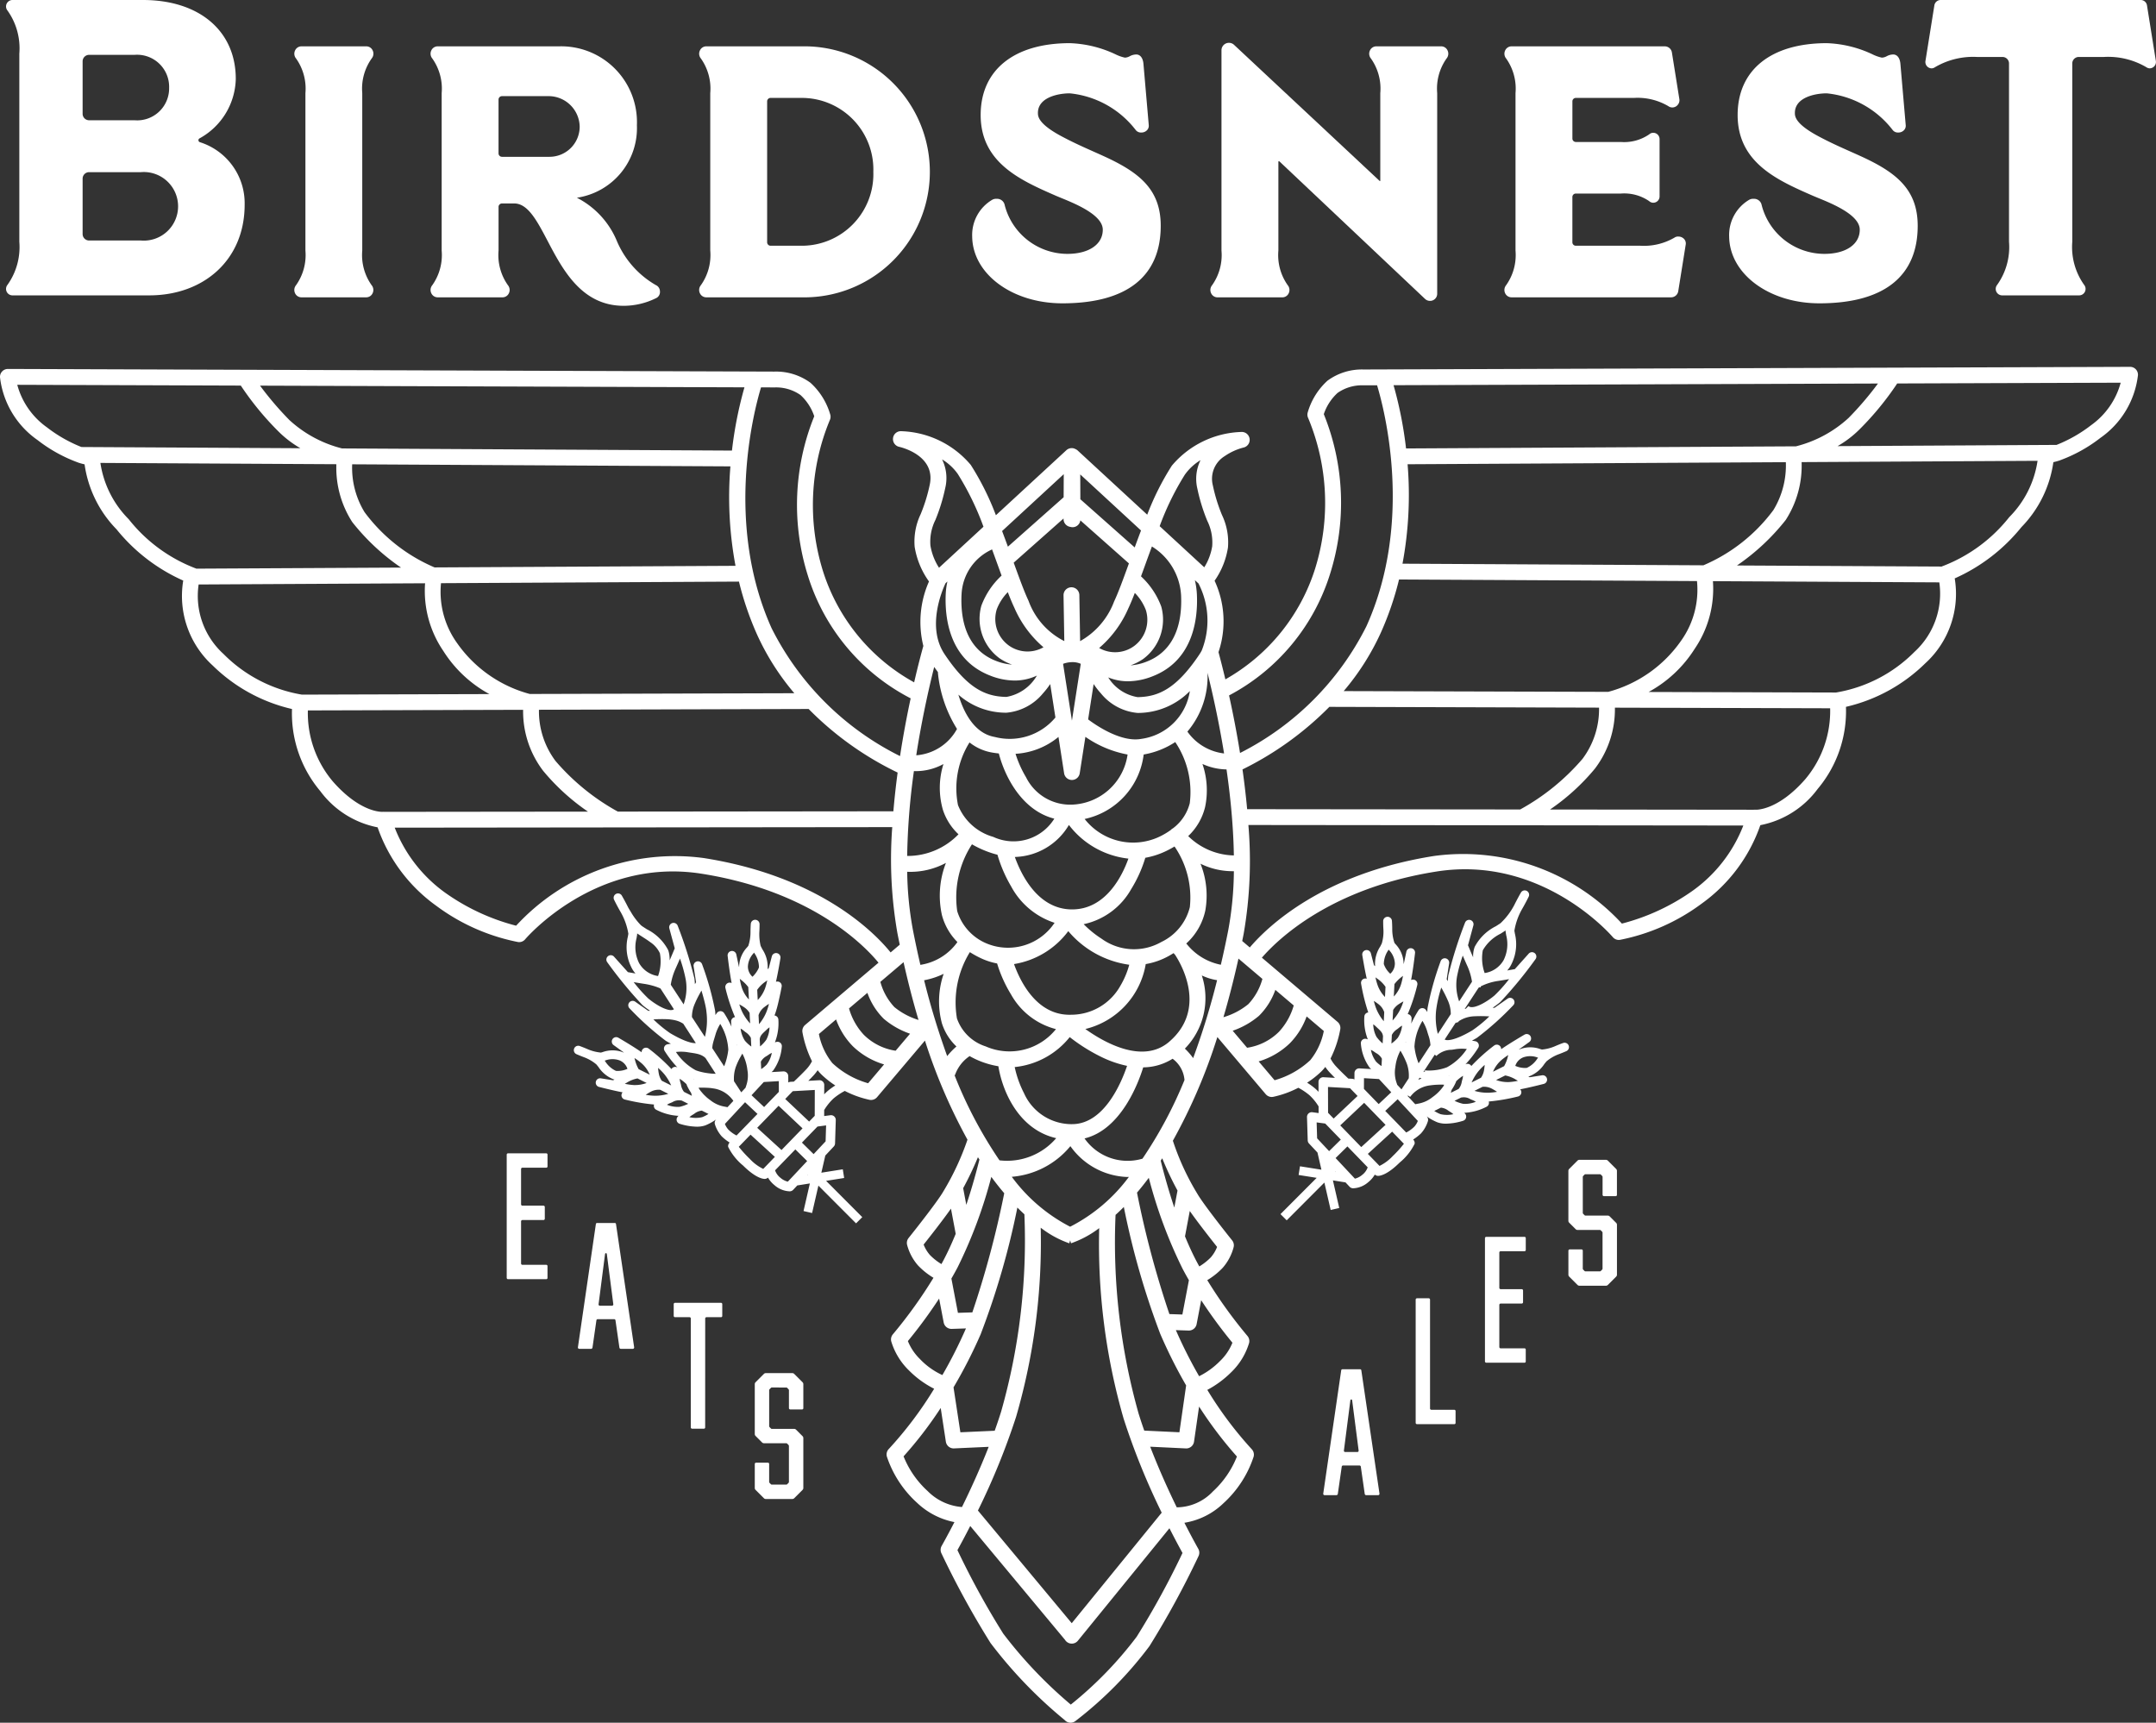 <svg xmlns="http://www.w3.org/2000/svg" viewBox="0 0 119.806 95.732">
  <rect x="0" y="0" width="119.806" height="95.732" fill="#333333" stroke="none"/>
  <title>birdsnest-logo-reverse-rgb</title>
  <g id="white-rgb">
    <g>
      <path id="logoMark" d="M118.684,20.522a.439.439,0,0,0-.318-.136h-.002l-42.589.147a3.228,3.228,0,0,0-2.008.622,3.808,3.808,0,0,0-1.102,1.776.438.438,0,0,0,.031.306,12.27,12.27,0,0,1,.384,8.363,10.789,10.789,0,0,1-4.988,6.153c-.16-.677-.297-1.199-.382-1.513a5.354,5.354,0,0,0-.217-3.968,4.403,4.403,0,0,0,.743-1.845,3.528,3.528,0,0,0-.333-1.811,9.207,9.207,0,0,1-.506-1.639,1.477,1.477,0,0,1,.657-1.629,3.268,3.268,0,0,1,1.042-.476.439.439,0,0,0-.107-.868,5.264,5.264,0,0,0-3.871,1.873,14.874,14.874,0,0,0-1.368,2.725l-3.868-3.57a.435.435,0,0,0-.135-.082l-.016-.01a.439.439,0,0,0-.475.079l-3.915,3.613a15.131,15.131,0,0,0-1.397-2.797,5.264,5.264,0,0,0-3.871-1.873.434.434,0,0,0-.448.386.439.439,0,0,0,.341.483c.084.018,2.045.471,1.699,2.105a9.225,9.225,0,0,1-.506,1.639,3.527,3.527,0,0,0-.333,1.811,4.539,4.539,0,0,0,.797,1.927,5.533,5.533,0,0,0-.314,3.583c-.082.293-.278,1.012-.511,2.023a10.755,10.755,0,0,1-5.073-6.202,12.327,12.327,0,0,1,.383-8.363.439.439,0,0,0,.031-.306,3.808,3.808,0,0,0-1.102-1.776,3.227,3.227,0,0,0-2.008-.622L.441,20.503H.439a.439.439,0,0,0-.439.461,4.947,4.947,0,0,0,2.087,3.491,8.296,8.296,0,0,0,2.277,1.257v.006h.018c.119.038.225.066.318.086a6.45,6.45,0,0,0,1.775,3.61,9.954,9.954,0,0,0,3.707,2.849,5.224,5.224,0,0,0,1.639,4.722,9.252,9.252,0,0,0,4.405,2.416,6.705,6.705,0,0,0,1.574,4.565,5.188,5.188,0,0,0,3.183,2.01A8.985,8.985,0,0,0,24.235,50.33a11.23,11.23,0,0,0,4.569,2.023.436.436,0,0,0,.379-.156c.038-.046,3.907-4.574,9.801-3.644,6.197.978,9.115,4.066,9.833,4.945l-4.077,3.46a.439.439,0,0,0-.149.409,6.076,6.076,0,0,0,.53,1.606,1.944,1.944,0,0,1-.296.428c-.234.252-.54.545-.711.706l-.194.011a.26.26,0,0,0-.116.038l-.002-.355a.264.264,0,0,0-.279-.262l-.649.038c.051-.046.082-.077.084-.078a2.642,2.642,0,0,0,.488-1.338.244.244,0,0,0-.305-.26c-.01.003-.04.011-.08.023a2.914,2.914,0,0,0,.192-1.267.244.244,0,0,0-.117-.193.242.242,0,0,0-.099-.034l.006-.016.015-.039.021-.056.015-.043.021-.064.014-.046.021-.071.014-.048.021-.075.013-.05.02-.078.013-.052.018-.076.013-.056.017-.072.013-.058.014-.065.014-.062.011-.052.015-.069.008-.039L43.37,55.17l.005-.024c.032-.16.054-.279.061-.316a.242.242,0,0,0-.001-.091.245.245,0,0,0-.174-.188.268.268,0,0,0-.028-.002.238.238,0,0,0-.114.009c.122-.537.232-1.206.248-1.311a.244.244,0,0,0-.477-.101l-.173.66-.068.052c.004-.017.008-.035.01-.052a1.771,1.771,0,0,0-.29-1.044c-.029-.055-.058-.111-.085-.165a.394.394,0,0,1-.022-.057,2.861,2.861,0,0,1-.068-.705c.011-.184.014-.352.014-.468h0v0a.244.244,0,0,0-.488-.018c-.005.069-.016.248-.016.464a2.401,2.401,0,0,1-.122.75c-.022.028-.045.054-.067.081a1.623,1.623,0,0,0-.44,1.005c-.003.027-.002.053-.003.079l-.012-.01-.142-.667a.244.244,0,0,0-.482.079c.013.117.109.939.22,1.5a.244.244,0,0,0-.344.28,10.124,10.124,0,0,0,.532,1.613.246.246,0,0,0-.116.045.244.244,0,0,0-.1.202c.001.03.004.137.02.282a5.801,5.801,0,0,0-.41-.752.244.244,0,0,0-.198-.109.249.249,0,0,0-.203.1c-.004.006-.035.048-.081.116-.004-.07-.008-.142-.014-.217a16.322,16.322,0,0,0-.726-2.601.244.244,0,0,0-.472.119l.135.876-.043.074-.012.02-.008.013c-.008-.142-.02-.255-.028-.317a23.518,23.518,0,0,0-.929-2.929.244.244,0,0,0-.464.15L37.495,52.7c-.055.132-.173.414-.284.669v-.003c.001-.047,0-.093-.002-.14l-.003-.039c-.002-.034-.005-.067-.009-.099l-.006-.045c-.005-.031-.011-.062-.018-.092l-.009-.04a1.038,1.038,0,0,0-.039-.121h0a2.684,2.684,0,0,0-1.178-1.149c-.086-.055-.171-.11-.254-.165a.783.783,0,0,1-.091-.073,3.722,3.722,0,0,1-.549-.731c-.05-.081-.099-.162-.145-.242-.087-.174-.172-.334-.242-.461-.042-.076-.078-.141-.107-.191a.244.244,0,0,0-.432.228c.03.063.16.326.34.64a3.589,3.589,0,0,1,.45,1.243c-.009.057-.019.113-.029.169a2.471,2.471,0,0,0,.179,1.661,1.496,1.496,0,0,0,.246.379c-.173-.03-.33-.059-.421-.075l-.763-.851a.244.244,0,0,0-.379.308,23.523,23.523,0,0,0,1.951,2.374,4.829,4.829,0,0,0,.422.315l-.097.006-.726-.509a.244.244,0,0,0-.316.37A16.295,16.295,0,0,0,36.998,57.84q.145.086.282.161c-.108.015-.178.029-.187.03a.244.244,0,0,0-.163.366,5.736,5.736,0,0,0,.712.921L37.626,59.31a.243.243,0,0,0-.226.01.246.246,0,0,0-.088.088,10.109,10.109,0,0,0-1.264-1.135.244.244,0,0,0-.394.202c-.469-.327-1.183-.744-1.285-.803a.244.244,0,0,0-.266.409l.554.398.004.015c-.024-.01-.048-.021-.074-.029a1.62,1.62,0,0,0-1.097,0c-.034.01-.067.02-.099.028a2.438,2.438,0,0,1-.739-.19c-.197-.086-.365-.148-.43-.172a.244.244,0,0,0-.18.454c.106.046.26.111.433.175a2.301,2.301,0,0,1,.663.39c.04.047.079.096.118.145a1.772,1.772,0,0,0,.839.684h0c.017.005.035.007.053.011l-.076.042-.674-.106a.244.244,0,0,0-.099.478c.102.026.76.195,1.3.299a.238.238,0,0,0-.063.127.244.244,0,0,0,.185.272,10.858,10.858,0,0,0,1.625.278.241.241,0,0,0,.119.29,3.001,3.001,0,0,0,1.184.335c.018,0,.036-.001.054-.002-.027.032-.047.056-.053.064a.244.244,0,0,0,.116.383,3.382,3.382,0,0,0,.95.161,1.426,1.426,0,0,0,.472-.07,2.965,2.965,0,0,0,.61-.336l-.013.014a.264.264,0,0,0-.058.26,1.822,1.822,0,0,0,.385.677,2.839,2.839,0,0,0,.434.338l-.011.011a.264.264,0,0,0-.071.228,3.144,3.144,0,0,0,.828,1.038c.691.685,1.09.742,1.202.742h.004a.263.263,0,0,0,.177-.072,1.53,1.53,0,0,0,.362.42,1.35,1.35,0,0,0,.832.342l.034-.001a.265.265,0,0,0,.173-.083l.228-.243.699-.111-.352,1.534.476.11.35-1.523L47.57,67.983l.346-.345-2.011-2.017,1.004-.159-.076-.483-1.191.189.219-.953.471-.503a.264.264,0,0,0,.071-.172l.04-1.296a.264.264,0,0,0-.298-.27l-.347.046.001-.334a3.028,3.028,0,0,1,.517-.642,3.494,3.494,0,0,1,.628-.42,5.519,5.519,0,0,0,1.38.495.445.445,0,0,0,.078.007.439.439,0,0,0,.335-.155l2.661-3.144a30.822,30.822,0,0,0,2.363,5.506,14.788,14.788,0,0,1-1.34,2.875c-.295.519-1.494,2.044-1.931,2.588a.439.439,0,0,0-.086.372,2.824,2.824,0,0,0,.61,1.155,4.056,4.056,0,0,0,.858.685,25.846,25.846,0,0,1-2.253,3.137.439.439,0,0,0-.093.399,3.765,3.765,0,0,0,.995,1.623A5.368,5.368,0,0,0,51.91,77.175a21.115,21.115,0,0,1-2.517,3.342.439.439,0,0,0-.109.433,6.039,6.039,0,0,0,1.689,2.574,4.164,4.164,0,0,0,2.063,1.061c-.415.807-.702,1.309-.709,1.323a.44.44,0,0,0-.014.41,49.006,49.006,0,0,0,2.729,4.985,25.257,25.257,0,0,0,4.118,4.279.439.439,0,0,0,.59.066,21.43,21.43,0,0,0,4.123-4.17A49.128,49.128,0,0,0,66.6,86.476a.44.44,0,0,0-.014-.409c-.008-.014-.322-.566-.77-1.445a4.038,4.038,0,0,0,2.166-1.082A6.065,6.065,0,0,0,69.66,80.958a.439.439,0,0,0-.108-.43,20.924,20.924,0,0,1-2.463-3.291,5.561,5.561,0,0,0,1.324-.977,3.765,3.765,0,0,0,.996-1.624.439.439,0,0,0-.093-.399,25.771,25.771,0,0,1-2.23-3.098,4.049,4.049,0,0,0,.857-.684,2.822,2.822,0,0,0,.61-1.155.439.439,0,0,0-.086-.372c-.437-.544-1.636-2.069-1.931-2.588a14.085,14.085,0,0,1-1.361-2.949,30.795,30.795,0,0,0,2.472-5.761l2.687,3.175a.44.44,0,0,0,.335.155.445.445,0,0,0,.078-.007,5.539,5.539,0,0,0,1.4-.505,3.486,3.486,0,0,1,.62.416,2.977,2.977,0,0,1,.505.62l.001.37-.347-.046a.264.264,0,0,0-.298.27l.04,1.295a.264.264,0,0,0,.071.172l.471.503.219.953-1.191-.189-.076.483,1.004.159-2.011,2.016.346.345,2.093-2.098.35,1.523.476-.11-.352-1.534.7.111.228.243a.264.264,0,0,0,.173.083l.034.001a1.349,1.349,0,0,0,.832-.342,1.527,1.527,0,0,0,.362-.42.263.263,0,0,0,.177.072h.004c.112,0,.512-.057,1.202-.742a3.133,3.133,0,0,0,.828-1.038.263.263,0,0,0-.071-.228l-.011-.011a2.831,2.831,0,0,0,.434-.338,1.819,1.819,0,0,0,.385-.677.264.264,0,0,0-.058-.26l-.013-.014a2.958,2.958,0,0,0,.61.336,1.425,1.425,0,0,0,.472.071,3.383,3.383,0,0,0,.95-.161.244.244,0,0,0,.116-.383c-.006-.008-.026-.032-.053-.064.018.001.036.002.054.002a3.003,3.003,0,0,0,1.184-.335.244.244,0,0,0,.13-.185.242.242,0,0,0-.01-.105,10.868,10.868,0,0,0,1.625-.278.244.244,0,0,0,.185-.272.238.238,0,0,0-.063-.127c.541-.104,1.198-.273,1.301-.299a.244.244,0,0,0-.099-.478l-.674.106-.076-.042c.018-.004.036-.006.053-.011h0a1.772,1.772,0,0,0,.839-.685c.039-.049.079-.098.118-.145a2.293,2.293,0,0,1,.661-.389c.173-.064.328-.129.434-.175a.244.244,0,0,0-.18-.454c-.065.023-.234.086-.431.172a2.366,2.366,0,0,1-.736.189c-.034-.009-.067-.019-.101-.029a1.623,1.623,0,0,0-1.097.001c-.026.008-.05.019-.074.029l.004-.015.554-.398a.244.244,0,0,0-.266-.41c-.102.059-.816.477-1.286.804a.244.244,0,0,0-.394-.202,10.104,10.104,0,0,0-1.264,1.135.244.244,0,0,0-.313-.098l-.016.007a5.733,5.733,0,0,0,.712-.921.244.244,0,0,0-.163-.366c-.009-.002-.079-.015-.187-.03q.137-.074.282-.16a16.323,16.323,0,0,0,2.011-1.803.244.244,0,0,0-.316-.37l-.726.509-.098-.006a4.85,4.85,0,0,0,.422-.315,23.514,23.514,0,0,0,1.951-2.374.244.244,0,0,0-.379-.308l-.763.851c-.091.017-.25.045-.424.076a1.491,1.491,0,0,0,.249-.38,2.47,2.47,0,0,0,.18-1.661c-.01-.056-.02-.112-.029-.169a3.59,3.59,0,0,1,.45-1.243c.18-.314.31-.578.34-.64a.244.244,0,0,0-.432-.228c-.075.132-.209.372-.348.651a3.733,3.733,0,0,1-.785,1.045c-.083.056-.168.11-.254.165a2.686,2.686,0,0,0-1.178,1.149v0a1.492,1.492,0,0,0-.086.581c-.112-.255-.23-.538-.285-.671l.298-1.103a.244.244,0,0,0-.464-.15,23.534,23.534,0,0,0-.929,2.929c-.008.062-.02.176-.027.318l-.063-.109.135-.876a.244.244,0,0,0-.472-.119,16.321,16.321,0,0,0-.726,2.602q-.009.111-.014.216c-.045-.068-.076-.11-.081-.116a.238.238,0,0,0-.203-.099.244.244,0,0,0-.198.109,5.822,5.822,0,0,0-.41.752c.016-.145.019-.252.02-.282a.244.244,0,0,0-.216-.248,10.144,10.144,0,0,0,.531-1.613.244.244,0,0,0-.344-.28c.111-.561.206-1.383.22-1.5a.244.244,0,0,0-.481-.078l-.142.667-.012.01c-.001-.026,0-.052-.003-.079a1.619,1.619,0,0,0-.44-1.005c-.022-.027-.045-.053-.066-.079a2.386,2.386,0,0,1-.123-.752c0-.215-.011-.394-.016-.463a.244.244,0,0,0-.488.017c0,.116.003.285.014.469a2.29,2.29,0,0,1-.091.761c-.027.055-.056.111-.085.167a1.771,1.771,0,0,0-.29,1.043c.002.017.007.035.01.052l-.068-.052-.173-.66a.244.244,0,0,0-.477.101c.017.104.127.774.248,1.311a.24.24,0,0,0-.141-.007.245.245,0,0,0-.174.279,10.824,10.824,0,0,0,.398,1.6.241.241,0,0,0-.217.226,2.908,2.908,0,0,0,.192,1.267c-.04-.012-.07-.02-.08-.023a.244.244,0,0,0-.305.26,2.644,2.644,0,0,0,.488,1.338c.002.002.033.033.084.078l-.649-.038a.267.267,0,0,0-.196.071.264.264,0,0,0-.083.191l-.002.355a.261.261,0,0,0-.115-.038l-.224-.013c-.174-.164-.468-.446-.696-.692a1.96,1.96,0,0,1-.293-.42,6.051,6.051,0,0,0,.541-1.627.44.44,0,0,0-.149-.409l-4.207-3.57c.907-1.046,3.837-3.862,9.699-4.787,5.893-.93,9.762,3.599,9.801,3.644a.438.438,0,0,0,.379.156,11.234,11.234,0,0,0,4.569-2.024,8.986,8.986,0,0,0,3.251-4.353,5.187,5.187,0,0,0,3.183-2.01,6.705,6.705,0,0,0,1.574-4.565,9.251,9.251,0,0,0,4.405-2.416,5.224,5.224,0,0,0,1.639-4.722,9.955,9.955,0,0,0,3.707-2.849,6.451,6.451,0,0,0,1.775-3.61c.093-.02.199-.048.318-.086h.019v-.006a8.294,8.294,0,0,0,2.276-1.257,4.948,4.948,0,0,0,2.088-3.491A.44.44,0,0,0,118.684,20.522ZM93.42,35.6a7.203,7.203,0,0,1-4.053,2.847l-14.7-.042a13.867,13.867,0,0,0,2.067-3.253,17.038,17.038,0,0,0,1.009-2.949l16.556.088A4.874,4.874,0,0,1,93.42,35.6Zm-5.483,6.571a12.459,12.459,0,0,1-3.462,2.812l-15.173-.016q-.025-.273-.054-.552c-.059-.562-.128-1.117-.204-1.657a17.828,17.828,0,0,0,4.827-3.477l14.986.043A4.606,4.606,0,0,1,87.937,42.171Zm-22.21,28.36c.11.208.224.412.339.612l-.363,1.906-.721-.024a53.293,53.293,0,0,1-1.8-6.75c.215-.252.433-.526.655-.823A26.185,26.185,0,0,0,65.727,70.532Zm-12.52-.092A26.1,26.1,0,0,0,55.086,65.4c.243.331.483.633.718.909A53.558,53.558,0,0,1,54.032,72.93l-.801.026-.363-1.906C52.983,70.851,53.097,70.647,53.207,70.439ZM34.331,45.101a12.46,12.46,0,0,1-3.461-2.812,4.607,4.607,0,0,1-.921-2.847l14.986-.043A17.714,17.714,0,0,0,49.88,42.932c-.093.698-.174,1.42-.236,2.153Zm6.343-20.062L19.008,24.92a6.764,6.764,0,0,1-2.926-1.577,17.872,17.872,0,0,1-1.632-1.912l26.918.093A22.046,22.046,0,0,0,40.674,25.039Zm-.086.878a20.783,20.783,0,0,0,.283,5.526l-16.722.089A9.46,9.46,0,0,1,20.257,28.46a4.734,4.734,0,0,1-.687-2.658ZM24.506,32.408l16.557-.088a17.041,17.041,0,0,0,1.009,2.95,13.866,13.866,0,0,0,2.067,3.253l-14.7.042a7.203,7.203,0,0,1-4.053-2.847A4.879,4.879,0,0,1,24.506,32.408Zm28.035.005.106-.098a3.886,3.886,0,0,0-.094.686c-.06,1.316.181,3.656,2.467,4.542a3.762,3.762,0,0,0,1.362.275,2.904,2.904,0,0,0,1.237-.275,2.437,2.437,0,0,1-1.693,1.185H55.91c-1.118-.023-2.129-.437-3.428-2.385C51.48,34.837,52.361,32.795,52.541,32.413Zm6.94-3.133a.436.436,0,0,0,.119.018h.002a.438.438,0,0,0,.432-.381l2.698,2.392c-.318.879-.595,1.636-.821,2.111a4.218,4.218,0,0,1-1.89,2.208l-.043-2.56a.439.439,0,0,0-.879.015l.043,2.543a4.057,4.057,0,0,1-1.991-2.247c-.226-.475-.502-1.232-.821-2.111L59.1,28.812l0,.032A.438.438,0,0,0,59.481,29.28Zm7.298,6.869-.006.002.002.006c-.036.067-.075.133-.118.198-1.299,1.948-2.31,2.363-3.427,2.385l-.017,0a2.376,2.376,0,0,1-1.63-1.095,2.896,2.896,0,0,0,1.097.214,3.762,3.762,0,0,0,1.362-.275c2.287-.885,2.528-3.225,2.468-4.542a4.294,4.294,0,0,0-.113-.803l.202.186A4.513,4.513,0,0,1,66.779,36.149Zm1.062,17.463a3.213,3.213,0,0,1-1.854-1.101l-.013-.019-.002.002-.054-.061a3.445,3.445,0,0,0,1.061-1.84A4.766,4.766,0,0,0,66.71,47.998a4.05,4.05,0,0,0,1.855.415,18.86,18.86,0,0,1-.32,3.318Q68.052,52.709,67.841,53.611Zm-2.875,4.284c-1.464,1.252-3.596.043-4.655-.713a4.472,4.472,0,0,0,3.356-3.608,4.005,4.005,0,0,0,1.298-.461c.086-.048.169-.098.25-.148.026.031.053.062.084.096C65.581,53.488,67.13,56.044,64.966,57.895ZM59.467,68.17a9.345,9.345,0,0,1-3.244-2.774A4.714,4.714,0,0,0,59.48,63.693a4.044,4.044,0,0,0,3.149,1.713c.034,0,.068-.003.102-.004A9.352,9.352,0,0,1,59.467,68.17Zm.107-5.699h-.013a2.9,2.9,0,0,1-2.658-1.721,5.782,5.782,0,0,1-.517-1.452,4.494,4.494,0,0,0,3.057-1.665,9.838,9.838,0,0,0,1.807,1.127,6.076,6.076,0,0,0,1.38.471C62.305,60.19,61.345,62.47,59.575,62.47Zm-6.396-5.868a5.326,5.326,0,0,1,.716-3.692,5.182,5.182,0,0,0,.59.327,3.695,3.695,0,0,0,.924.302,7.374,7.374,0,0,0,.776,1.726,3.989,3.989,0,0,0,2.495,1.923,3.306,3.306,0,0,1-3.907.96A2.49,2.49,0,0,1,53.179,56.602ZM50.726,51.66a18.936,18.936,0,0,1-.314-3.214,4.182,4.182,0,0,0,2.153-.494,4.998,4.998,0,0,0-.221,2.911A3.335,3.335,0,0,0,53.2,52.348l-.019.033a3.105,3.105,0,0,1-2.037,1.237Q50.925,52.679,50.726,51.66Zm.06-8.81c.029.001.059.003.087.003a3.197,3.197,0,0,0,1.554-.395,4.404,4.404,0,0,0-.028,2.555,3.24,3.24,0,0,0,.863,1.349,3.923,3.923,0,0,1-2.852,1.204A38.007,38.007,0,0,1,50.785,42.85Zm2.646-9.809a2.879,2.879,0,0,1,1.696-2.509c.113.308.223.611.328.901.069.191.136.374.201.553a4.346,4.346,0,0,0-1.125,1.677,2.717,2.717,0,0,0,1.013,2.92,3.11,3.11,0,0,0,.694.35,3.037,3.037,0,0,1-.901-.21C54.005,36.207,53.345,34.933,53.431,33.041ZM63.607,31.472c.128-.354.263-.726.403-1.103a3.409,3.409,0,0,1,1.621,2.713c.086,1.893-.574,3.166-1.907,3.683a3.039,3.039,0,0,1-.901.21,3.11,3.11,0,0,0,.694-.35,2.717,2.717,0,0,0,1.012-2.92,4.345,4.345,0,0,0-1.125-1.677C63.471,31.848,63.538,31.663,63.607,31.472Zm.931,20.873a3.07,3.07,0,0,1-3.323-.178,5.769,5.769,0,0,1-.997-.809A3.984,3.984,0,0,0,62.858,49.41a7.257,7.257,0,0,0,.785-1.742,4.484,4.484,0,0,0,1.254-.423c.129-.065.252-.134.37-.205A5.023,5.023,0,0,1,66.118,50.41,2.925,2.925,0,0,1,64.538,52.345Zm-5.01,4.045c-1.915.068-2.842-1.867-3.18-2.815a4.692,4.692,0,0,0,3.015-1.831,5.384,5.384,0,0,0,3.388,1.868,4.69,4.69,0,0,1-.507,1.193A3.131,3.131,0,0,1,59.528,56.39ZM53.192,50.635a5.41,5.41,0,0,1,.819-3.716,5.582,5.582,0,0,0,.878.412,5.035,5.035,0,0,0,.538.167,7.721,7.721,0,0,0,.764,1.767,4.213,4.213,0,0,0,2.41,2.016,3.104,3.104,0,0,1-3.74,1.163A2.857,2.857,0,0,1,53.192,50.635Zm.683-9.377a2.762,2.762,0,0,0,1.258.562c.127.022.25.038.371.051.325,1.27,1.276,3.166,3.083,3.623a2.67,2.67,0,0,1-3.391,1.013,2.977,2.977,0,0,1-1.962-1.768A4.806,4.806,0,0,1,53.875,41.258ZM59.074,36.89a1.472,1.472,0,0,1,.453-.092,1.13,1.13,0,0,1,.53.091l-.491,3.156Zm.057,6.081a.439.439,0,0,0,.868,0l.315-2.024a6.036,6.036,0,0,0,2.344.983,3.236,3.236,0,0,1-3.051,2.783,2.739,2.739,0,0,1-2.593-1.523,6.09,6.09,0,0,1-.582-1.3,4.118,4.118,0,0,0,2.386-.938Zm.444,7.566-.043,0c-1.865-.029-2.785-1.926-3.138-2.914a3.605,3.605,0,0,0,3.004-1.779,4.817,4.817,0,0,0,3.306,1.87C62.378,48.627,61.472,50.537,59.574,50.537Zm5.603-4.505a.373.373,0,0,0-.117.09,4.106,4.106,0,0,1-.558.338,3.423,3.423,0,0,1-4.231-.949,4.183,4.183,0,0,0,3.281-3.584c.012-.002.025-.003.037-.005a4.627,4.627,0,0,0,1.717-.685,4.98,4.98,0,0,1,.807,3.397A2.517,2.517,0,0,1,65.177,46.032Zm-1.751-4.973c-1.126.213-2.534-.759-2.961-1.081l.306-1.965a4.401,4.401,0,0,0,.407.523,2.962,2.962,0,0,0,2.037,1.083l.033,0a4.054,4.054,0,0,0,2.87-1.216A3.157,3.157,0,0,1,63.426,41.059Zm-.722-7.262c.11-.232.229-.521.356-.848a2.807,2.807,0,0,1,.612.95,1.814,1.814,0,0,1-.643,1.995,1.79,1.79,0,0,1-1.952.116A6.064,6.064,0,0,0,62.704,33.797Zm-6.672,2.055a1.813,1.813,0,0,1-.643-1.994,2.788,2.788,0,0,1,.612-.951c.127.328.246.617.357.85a6.062,6.062,0,0,0,1.626,2.212A1.79,1.79,0,0,1,56.032,35.852Zm1.929,2.672a4.407,4.407,0,0,0,.397-.51l.289,1.858-.006.007a3.308,3.308,0,0,1-3.36,1.076c-1.154-.199-1.738-1.389-2.026-2.353a3.991,3.991,0,0,0,2.636,1.004l.032,0A2.962,2.962,0,0,0,57.962,38.524Zm8.065,7.938a3.288,3.288,0,0,0,.94-1.621,4.519,4.519,0,0,0-.149-2.387,3.329,3.329,0,0,0,1.338.303c.082.569.156,1.154.218,1.75q.167,1.606.19,3.03A3.714,3.714,0,0,1,66.027,46.462ZM68.02,41.87a2.904,2.904,0,0,1-2.036-1.211l-.002-.003a4.732,4.732,0,0,0,1.117-3.27C67.356,38.42,67.719,40.019,68.02,41.87ZM52.121,37.353a.44.44,0,0,0-.001.049,7.17,7.17,0,0,0,1.06,3.106,2.819,2.819,0,0,1-2.265,1.464c.025-.162.05-.324.077-.488.308-1.854.674-3.44.92-4.421Q52.017,37.213,52.121,37.353ZM51.041,56.68a3.934,3.934,0,0,1-1.34-.714,3.301,3.301,0,0,1-.78-1.403L50.209,53.47Q50.598,55.198,51.041,56.68Zm-1.932-.065a4.525,4.525,0,0,0,1.461.83l-.8.945a3.16,3.16,0,0,1-1.774-.891,3.578,3.578,0,0,1-.817-1.46L48.2,55.174A3.807,3.807,0,0,0,49.109,56.615Zm3.329-2.498a4.717,4.717,0,0,0-.097,2.75,3.032,3.032,0,0,0,.808,1.287,3.904,3.904,0,0,0-.515.535,41.957,41.957,0,0,1-1.282-4.215A4.334,4.334,0,0,0,52.438,54.117Zm.629,5.627a2.107,2.107,0,0,1,.814-1.056,4.661,4.661,0,0,0,.566.275,4.825,4.825,0,0,0,1.032.289c.216,1.36,1.108,3.514,3.213,3.997A3.597,3.597,0,0,1,55.54,64.481a24.116,24.116,0,0,1-2.501-4.74Zm1.433,14.386a43.61,43.61,0,0,0,2.034-7.025q.199.2.39.375a34.798,34.798,0,0,1-1.293,10.966c-.111.355-.231.71-.357,1.062l-1.907.086-.381-2.497A26.978,26.978,0,0,0,54.501,74.131Zm1.97,4.578a34.737,34.737,0,0,0,1.361-10.483,5.615,5.615,0,0,0,1.588.867l.049-.167.047.166a5.61,5.61,0,0,0,1.566-.843A34.988,34.988,0,0,0,62.44,78.842a39.109,39.109,0,0,0,2.114,5.219l-4.999,6.142-5.213-6.261A39.011,39.011,0,0,0,56.471,78.709Zm6.808-.128A35.066,35.066,0,0,1,61.99,67.512q.224-.203.46-.439a44.044,44.044,0,0,0,2.02,7.043A27.194,27.194,0,0,0,65.912,76.99l-.374,2.603L63.585,79.5C63.477,79.195,63.375,78.888,63.279,78.581Zm.206-14.191a2.919,2.919,0,0,1-3.218-1.125c2.027-.494,2.99-3.072,3.261-3.95a3.113,3.113,0,0,0,1.633-.478,1.629,1.629,0,0,1,.661,1.182A23.819,23.819,0,0,1,63.485,64.39Zm2.358-6.116a4.017,4.017,0,0,0,.941-4.066,3.11,3.11,0,0,0,.849.263,41.423,41.423,0,0,1-1.33,4.331A3.607,3.607,0,0,0,65.843,58.274ZM69.369,55.8a3.932,3.932,0,0,1-1.384.727c.295-1.005.575-2.088.835-3.257l1.33,1.129A3.322,3.322,0,0,1,69.369,55.8Zm1.5-.792,1.022.867a3.625,3.625,0,0,1-.818,1.459,3.162,3.162,0,0,1-1.774.891l-.8-.946a4.521,4.521,0,0,0,1.461-.83A3.805,3.805,0,0,0,70.869,55.008Zm7.066-23.683a20.787,20.787,0,0,0,.283-5.526l21.019-.115a4.769,4.769,0,0,1-.689,2.658,9.46,9.46,0,0,1-3.891,3.072Zm.197-6.404a22.053,22.053,0,0,0-.694-3.515l26.918-.093a17.88,17.88,0,0,1-1.632,1.912,6.763,6.763,0,0,1-2.926,1.578ZM73.92,31.861a13.11,13.11,0,0,0-.358-8.846,2.807,2.807,0,0,1,.766-1.181,2.364,2.364,0,0,1,1.418-.422.237.237,0,0,0,.025.001l.751-.003c.401,1.325,2.036,7.547-.587,13.382a15.844,15.844,0,0,1-7.028,7.052c-.191-1.191-.408-2.283-.61-3.198A11.506,11.506,0,0,0,73.92,31.861ZM65.84,26.379a2.913,2.913,0,0,1,.872-.808,2.348,2.348,0,0,0-.175,1.589,10.111,10.111,0,0,0,.548,1.779,2.713,2.713,0,0,1,.275,1.42,3.142,3.142,0,0,1-.441,1.167L64.441,29.24A15.227,15.227,0,0,1,65.84,26.379Zm-2.435,3.101c-.121.317-.238.632-.351.941l-3.02-2.677-.006-1.38ZM59.111,26.35l-.006,1.283-3.097,2.746c-.104-.285-.212-.576-.323-.868Zm-7.133,2.547a10.087,10.087,0,0,0,.548-1.779A2.349,2.349,0,0,0,52.35,25.529a2.915,2.915,0,0,1,.872.808A15.523,15.523,0,0,1,54.65,29.271L52.18,31.55a3.258,3.258,0,0,1-.478-1.233A2.716,2.716,0,0,1,51.977,28.898Zm-8.94-7.368a.184.184,0,0,0,.024,0,2.365,2.365,0,0,1,1.419.422,2.808,2.808,0,0,1,.766,1.181,13.111,13.111,0,0,0-.358,8.846,11.493,11.493,0,0,0,5.715,6.83c-.199.93-.409,2.024-.59,3.209a15.895,15.895,0,0,1-7.138-7.108c-2.619-5.826-.987-12.056-.587-13.382ZM.96,21.384l12.421.043a16.446,16.446,0,0,0,2.072,2.529,5.854,5.854,0,0,0,1.24.952L4.524,24.841a7.857,7.857,0,0,1-1.917-1.094A4.247,4.247,0,0,1,.96,21.384Zm6.192,7.469a5.598,5.598,0,0,1-1.573-3.128l13.112.072a5.567,5.567,0,0,0,.883,3.214,12.24,12.24,0,0,0,2.71,2.53l-11.379.06a.443.443,0,0,0-.086-.037A8.675,8.675,0,0,1,7.152,28.853Zm5.273,7.493A4.355,4.355,0,0,1,11.038,32.48l12.583-.067a5.918,5.918,0,0,0,1.013,3.76,6.952,6.952,0,0,0,2.561,2.398l-10.421.03c-.015-.003-.029-.007-.044-.008A7.985,7.985,0,0,1,12.424,36.346Zm6.041,7.045a5.881,5.881,0,0,1-1.358-3.912l11.961-.034a5.439,5.439,0,0,0,1.116,3.394,12.062,12.062,0,0,0,2.487,2.264l-11.325.012a.443.443,0,0,0-.084-.001C21.251,45.116,20.029,45.194,18.465,43.391Zm20.656,4.294A11.998,11.998,0,0,0,28.68,51.442a11.942,11.942,0,0,1-3.958-1.844,8.031,8.031,0,0,1-2.788-3.604l27.647-.03a23.833,23.833,0,0,0,.282,5.865q.066.339.135.668l-.508.431C48.66,51.899,45.618,48.71,39.121,47.685Zm4.931,12.953,1.224-.068-.004,1.437-.31.32-1.329-1.255Zm-.625,3.27L42.076,62.674l1.189-1.225,1.33,1.255Zm-.148-3.232-.819.844-.699-.657.681-.734.834-.049Zm-2.855.852c-.051-.011-.099-.02-.143-.029a1.724,1.724,0,0,1-.816-.365,2.244,2.244,0,0,1-.205-.161c-.023-.02-.043-.041-.064-.061-.039-.036-.077-.073-.112-.11-.022-.024-.042-.047-.062-.071-.014-.016-.027-.032-.041-.048s-.03-.035-.043-.052c-.018-.023-.035-.046-.051-.068-.015-.021-.03-.041-.043-.061l-.021-.058.064-.001.029,0h.113l.027,0,.083.001.014,0c.031.001.061.002.092.003l.018.001c.029.001.057.003.085.004l.025.002c.024.002.049.003.072.005l.045.005.045.005c.029.004.056.008.081.013a1.611,1.611,0,0,1,1.095.64l.002-.001.037.057Zm.467-2.248a3.627,3.627,0,0,1,.257-.55c.035-.063.069-.124.102-.18a2.54,2.54,0,0,1,.282.915,1.722,1.722,0,0,1-.075.89l-.029.091-.238.256-.403-.616A1.964,1.964,0,0,1,40.891,59.281Zm1.68-3.003a2.644,2.644,0,0,1-.395.639l-.025-.504a.93.93,0,0,1,.343-.463,2.784,2.784,0,0,1,.235-.163A3.153,3.153,0,0,1,42.571,56.278ZM41.394,57.834a1.552,1.552,0,0,1-.239-.675,1.027,1.027,0,0,1,.154.103c.038.032.077.062.116.093a.846.846,0,0,1,.299.32l.024.483A2.052,2.052,0,0,1,41.394,57.834Zm.223-2.291a1.736,1.736,0,0,1-.399-.668,3.419,3.419,0,0,1-.11-.481c.037.03.073.059.105.084a2.129,2.129,0,0,1,.368.375Zm-.288.417a1.022,1.022,0,0,1,.325.329l.029.585a2.83,2.83,0,0,1-.409-.581,3.129,3.129,0,0,1-.192-.479A2.859,2.859,0,0,1,41.329,55.96Zm.908,2.191-.021-.42.007.001c.018-.168.116-.266.287-.425.036-.034.072-.067.107-.102a1.024,1.024,0,0,1,.143-.115,1.56,1.56,0,0,1-.179.693A2.085,2.085,0,0,1,42.238,58.151Zm.265-3.197a1.836,1.836,0,0,1-.396.619l-.029-.567a1.756,1.756,0,0,1,.448-.448c.034-.024.071-.051.109-.079A3.41,3.41,0,0,1,42.503,54.954Zm-3.953,5.011-.015-.016.045.015Zm-.71.311c-.012-.048-.025-.096-.039-.144a1.04,1.04,0,0,1-.032-.182,2.188,2.188,0,0,1,.384.304v0a.243.243,0,0,0,.016.057c.003.007.022.052.058.121l.004.009.023.043.011.02.004.007.02.035.017.03.025.042.023.038.028.043.023.035c.016.055.03.11.042.161l-.433-.216A.84.84,0,0,1,37.84,60.275Zm4.762-1.111a1.908,1.908,0,0,1-.301.246l-.021-.411a.791.791,0,0,1,.326-.316c.041-.028.083-.055.123-.084a1.022,1.022,0,0,1,.161-.09A1.55,1.55,0,0,1,42.602,59.164Zm-.713-6.206.019-.023.027.052a1.385,1.385,0,0,1,.24.752.303.303,0,0,1-.014.058,1.575,1.575,0,0,1-.345.481.762.762,0,0,1-.255-.581A1.162,1.162,0,0,1,41.889,52.958Zm-.923,5.117-.011.018c-.001-.013-.004-.027-.005-.04Zm-1.261-.401c.023-.074.046-.149.067-.225a2.431,2.431,0,0,1,.253-.551,3.077,3.077,0,0,1,.447,1.432,3.491,3.491,0,0,1-.231.925l-.659-1.006,0-.004a1.21,1.21,0,0,1,.027-.223C39.632,57.91,39.668,57.794,39.705,57.673ZM39.256,56.228a3.697,3.697,0,0,1-.086,1.391l-.72-1.099a1.832,1.832,0,0,1,.153-.728,5.624,5.624,0,0,1,.274-.562c.035-.065.07-.127.102-.184.101.34.194.684.243.948A2.301,2.301,0,0,1,39.256,56.228Zm-1.713-2.405c.074-.162.164-.369.243-.554a8.171,8.171,0,0,1,.32,1.166,2.749,2.749,0,0,1-.117,1.379l-.715-1.092A3.38,3.38,0,0,1,37.543,53.823ZM35.37,52.145c.011-.059.021-.119.03-.178a.588.588,0,0,0,.006-.095l.014.009c.086.058.174.114.262.171.16.103.317.203.459.309a1.501,1.501,0,0,1,.529.612,2.443,2.443,0,0,1-.102,1.266,1.452,1.452,0,0,1-1.055-.72A1.98,1.98,0,0,1,35.37,52.145Zm-.157,2.433c.198.035.421.072.597.098.05.007.1.016.15.026L36,54.71q.061.013.122.027l.032.008c.05.013.1.026.148.04l.024.007q.06.018.116.037l.038.013c.037.013.073.027.107.04l.02.008c.034.014.065.029.095.043l.534.825.212.328-.014.01-.023.012a.244.244,0,0,1-.031.011l-.025.006a.327.327,0,0,1-.038.005l-.027.002c-.015,0-.03,0-.046-.002l-.027-.002c-.017-.002-.035-.005-.054-.009l-.027-.005c-.02-.004-.04-.01-.061-.016l-.026-.007c-.022-.007-.045-.015-.068-.023l-.025-.009c-.024-.009-.049-.02-.074-.03l-.024-.01c-.026-.011-.052-.024-.079-.037l-.023-.011c-.027-.013-.054-.028-.082-.042l-.024-.013c-.028-.015-.055-.031-.083-.048l-.024-.014c-.028-.016-.055-.034-.083-.051l-.025-.016c-.027-.017-.053-.035-.08-.053l-.028-.018c-.027-.019-.054-.038-.081-.058l-.025-.018c-.028-.02-.055-.042-.082-.062l-.022-.017q-.051-.04-.101-.082A8.19,8.19,0,0,1,35.213,54.578ZM36.31,56.649a7.178,7.178,0,0,1,.836-.007c.043.004.085.008.126.013l.038.005q.043.006.085.013l.043.008q.04.008.079.017l.041.01c.03.008.06.017.089.027l.026.008c.037.013.074.028.11.044l.032.016c.026.012.051.025.076.039l.041.024.037.024.697,1.077-.01.001a.633.633,0,0,1-.075-.001l-.018-.002c-.024-.002-.051-.006-.079-.01l-.034-.006c-.034-.006-.07-.015-.109-.025L38.3,57.911c-.031-.009-.064-.019-.099-.031l-.05-.017c-.047-.017-.097-.036-.149-.058l-.058-.025q-.07-.03-.147-.066l-.044-.021c-.065-.031-.134-.067-.205-.105l-.059-.032c-.077-.042-.157-.087-.242-.137A6.973,6.973,0,0,1,36.31,56.649Zm1.858,1.817c.077.014.154.025.231.036.04.006.08.012.119.018l.036.006c.027.004.054.009.081.014l.043.009c.023.005.046.009.069.015l.046.012c.021.006.042.011.062.018.015.005.03.011.045.016.019.007.038.015.057.023.015.006.029.014.044.021q.027.013.053.029.021.013.042.026c.017.011.033.024.049.036.013.011.027.021.04.033l.024.024.561.867c-.028.001-.061.001-.094,0l-.033-.001c-.03-.001-.061-.003-.094-.006l-.059-.005-.054-.006q-.05-.006-.102-.013l-.062-.009-.064-.01c-.037-.006-.073-.013-.11-.02l-.041-.009q-.05-.011-.1-.023l-.031-.008q-.062-.016-.121-.034l-.025-.008c-.041-.013-.08-.026-.116-.04a3.075,3.075,0,0,1-1.103-1.017A2.421,2.421,0,0,1,38.167,58.466ZM36.929,59.711a2.826,2.826,0,0,1,.368.608l-.524-.262a1.019,1.019,0,0,1-.17-.43c-.014-.072-.026-.176-.035-.284A3.155,3.155,0,0,1,36.929,59.711Zm-2.092.449a1.746,1.746,0,0,1,.589-.231l.507.254a1.882,1.882,0,0,1-.725.114,3.4,3.4,0,0,1-.489-.069C34.762,60.205,34.801,60.182,34.837,60.16Zm.816-1.071a1.734,1.734,0,0,1,.452.633l-.618-.309a2.123,2.123,0,0,1-.196-.488c-.01-.04-.022-.085-.035-.131A3.426,3.426,0,0,1,35.653,59.089Zm-2.016-.1-.038-.047.028-.008a1.149,1.149,0,0,1,.809-.004.761.761,0,0,1,.43.467,1.309,1.309,0,0,1-.638.113A1.387,1.387,0,0,1,33.637,58.989Zm2.489,1.7a.931.931,0,0,1,.561-.128l.45.225a2.61,2.61,0,0,1-.743.105,3.041,3.041,0,0,1-.513-.052A2.83,2.83,0,0,1,36.126,60.688Zm.934.704a1.037,1.037,0,0,1,.164-.086c.046-.018.092-.038.138-.057a.684.684,0,0,1,.504-.092l.002-.006.376.188a2.084,2.084,0,0,1-.476.167A1.561,1.561,0,0,1,37.06,61.392Zm1.964.688a1.555,1.555,0,0,1-.716.001,1.02,1.02,0,0,1,.147-.111c.043-.025.085-.052.126-.079a.791.791,0,0,1,.42-.173l.368.184A1.901,1.901,0,0,1,39.024,62.08Zm1.446.688a1.036,1.036,0,0,1-.188-.311l1.12-1.206.691.649L40.928,63.1A1.744,1.744,0,0,1,40.471,62.768Zm1.942,2.188a2.48,2.48,0,0,1-.749-.559,6.502,6.502,0,0,1-.61-.67l.109-.112.002-.001,0-.001.543-.56,1.351,1.235Zm1.367.709a.977.977,0,0,1-.408-.212.906.906,0,0,1-.302-.417l1.127-1.163.657.647Zm1.088-.39.015.015-.034.005Zm1.011-1.85-.666.71-.65-.64.865-.893.478-.063Zm.091-2.777a2.333,2.333,0,0,0-.169.164l.002-.52a.264.264,0,0,0-.278-.264l-.607.034c.1-.1.201-.204.293-.303a2.357,2.357,0,0,0,.226-.287,2.27,2.27,0,0,0,.206.234,5.099,5.099,0,0,0,.775.614A3.578,3.578,0,0,0,45.97,60.647Zm2.272-.452a4.836,4.836,0,0,1-1.987-1.119,3.709,3.709,0,0,1-.749-1.617l.954-.81a4.117,4.117,0,0,0,.928,1.486A4.218,4.218,0,0,0,49.127,59.15Zm6.184,4.242c-.116.469-.365,1.424-.729,2.517l-.174-.927a18.015,18.015,0,0,0,.82-1.72C54.371,64.352,54.399,64.395,54.427,64.438ZM51.673,69.74a1.976,1.976,0,0,1-.348-.579c.313-.394,1.046-1.325,1.519-1.996l.263,1.4c-.206.504-.432,1.002-.676,1.464q-.058.109-.117.217A3.173,3.173,0,0,1,51.673,69.74Zm-.548,5.788a2.915,2.915,0,0,1-.675-1.003,26.87,26.87,0,0,0,1.736-2.362l.253,1.328a.44.44,0,0,0,.431.357l.015,0,.792-.026a25.817,25.817,0,0,1-1.31,2.592A4.014,4.014,0,0,1,51.124,75.528Zm.427,7.336a5.247,5.247,0,0,1-1.342-1.933,21.944,21.944,0,0,0,2.064-2.688l.286,1.874a.44.44,0,0,0,.434.373l.02-.001,1.926-.087c-.486,1.241-1.023,2.407-1.484,3.345A3.008,3.008,0,0,1,51.552,82.864Zm11.612,8.091a21.149,21.149,0,0,1-3.661,3.771A24.723,24.723,0,0,1,55.747,90.78a45.338,45.338,0,0,1-2.544-4.639c.14-.252.395-.72.712-1.34l5.266,6.326a.44.44,0,0,0,.327.208.429.429,0,0,0,.048.003.439.439,0,0,0,.341-.162l5.087-6.249c.323.636.584,1.117.726,1.373A45.459,45.459,0,0,1,63.164,90.955ZM67.399,82.882a2.791,2.791,0,0,1-2.009.882c-.464-.955-.997-2.128-1.475-3.369l1.981.095.021.001a.439.439,0,0,0,.434-.377l.28-1.95A22.11,22.11,0,0,0,68.734,80.94,5.269,5.269,0,0,1,67.399,82.882Zm.41-7.262a4.347,4.347,0,0,1-1.175.858,26.087,26.087,0,0,1-1.293-2.561l.708.023.015,0a.439.439,0,0,0,.431-.357l.253-1.328a26.878,26.878,0,0,0,1.736,2.362A2.908,2.908,0,0,1,67.81,75.62Zm-.177-6.327a1.977,1.977,0,0,1-.348.579,3.173,3.173,0,0,1-.641.505q-.07-.128-.139-.257c-.236-.447-.455-.927-.655-1.414l.265-1.41C66.586,67.968,67.319,68.898,67.632,69.293Zm-2.199-3.132-.178.944c-.382-1.142-.642-2.143-.755-2.607q.042-.065.084-.13A17.688,17.688,0,0,0,65.433,66.161Zm8.209-3.724.865.892-.65.64-.666-.71-.027-.886Zm3.352.072-1.351,1.235-1.167-1.204,1.329-1.255Zm-2.807,2.615.015-.015.019.02Zm1.511.163a.981.981,0,0,1-.408.212l-1.073-1.145.657-.647L76.001,64.87A.902.902,0,0,1,75.698,65.287Zm1.707-1.056a2.527,2.527,0,0,1-.747.56l-.649-.669,1.351-1.235.543.56-.001.001.002.001.109.112A6.455,6.455,0,0,1,77.406,64.231Zm1.193-1.629a1.745,1.745,0,0,1-.457.332l-1.165-1.2.691-.649,1.12,1.206A1.033,1.033,0,0,1,78.599,62.602Zm.494-3.026.062-.094a.136.136,0,0,1,.038.052Zm-.304,1.758c-.044.009-.093.018-.144.029l-.424-.457.019-.029.121.08a1.61,1.61,0,0,1,1.095-.64,4.37,4.37,0,0,1,.792-.039l-.023.064a2.51,2.51,0,0,1-.621.626A1.723,1.723,0,0,1,78.789,61.334Zm1.834-.606c.011-.051.026-.106.042-.161a2.645,2.645,0,0,0,.235-.422.252.252,0,0,0,.016-.057,2.185,2.185,0,0,1,.384-.304,1.016,1.016,0,0,1-.032.182c-.014.048-.026.096-.038.143a.849.849,0,0,1-.173.403Zm-.104-.929-.031-.001.046-.015Zm-1.708.208.078-.119a.561.561,0,0,0,.108.048C78.933,59.958,78.871,59.981,78.811,60.007Zm-.632-.891a1.959,1.959,0,0,1,.104.806l-.403.616-.238-.256-.029-.091a1.724,1.724,0,0,1-.075-.89,2.538,2.538,0,0,1,.282-.915A4.576,4.576,0,0,1,78.178,59.115Zm-.858-1.123.024-.483a.842.842,0,0,1,.299-.32c.039-.03.078-.061.117-.093a1.01,1.01,0,0,1,.153-.102,1.564,1.564,0,0,1-.238.675A2.047,2.047,0,0,1,77.321,57.992Zm.474-1.865a2.818,2.818,0,0,1-.409.581l.03-.585a1.022,1.022,0,0,1,.325-.329,2.844,2.844,0,0,1,.246-.146A3.133,3.133,0,0,1,77.795,56.127Zm.057-1.419a1.735,1.735,0,0,1-.399.668l.035-.69a2.137,2.137,0,0,1,.369-.375c.033-.026.068-.054.105-.084A3.399,3.399,0,0,1,77.851,54.708ZM76.92,56.247l-.025.504a2.636,2.636,0,0,1-.395-.638,3.17,3.17,0,0,1-.158-.491,2.793,2.793,0,0,1,.235.163A.928.928,0,0,1,76.92,56.247Zm.071-1.408-.029.565a1.846,1.846,0,0,1-.396-.617,3.421,3.421,0,0,1-.133-.475c.038.028.075.055.109.079A1.76,1.76,0,0,1,76.991,54.839Zm-.538,2.199c.035.035.072.069.108.103.171.159.268.258.286.425l.006-.001-.021.42a2.073,2.073,0,0,1-.344-.369,1.549,1.549,0,0,1-.179-.693A1.024,1.024,0,0,1,76.452,57.038Zm3.593,4.876a1.903,1.903,0,0,1-.346-.177l.368-.184a.789.789,0,0,1,.42.173c.042.027.083.053.126.079a1.042,1.042,0,0,1,.147.111A1.556,1.556,0,0,1,80.045,61.914Zm1.257-.574a2.079,2.079,0,0,1-.476-.167l.377-.188.002.007a.683.683,0,0,1,.504.092c.045.02.091.039.137.057a1.035,1.035,0,0,1,.163.085A1.574,1.574,0,0,1,81.302,61.34Zm1.372-.615a2.607,2.607,0,0,1-.742-.105l.45-.225a.935.935,0,0,1,.561.128,2.793,2.793,0,0,1,.244.15A3.082,3.082,0,0,1,82.675,60.725Zm.968-.961a1.766,1.766,0,0,1,.59.23c.036.021.075.044.116.068a3.418,3.418,0,0,1-.488.069,1.854,1.854,0,0,1-.725-.114Zm.99-1a1.146,1.146,0,0,1,.809.004l.028.008-.038.047a1.386,1.386,0,0,1-.591.521,1.31,1.31,0,0,1-.638-.113A.762.762,0,0,1,84.633,58.764Zm-1.216.159a3.436,3.436,0,0,1,.396-.294c-.013.046-.025.09-.035.13a2.116,2.116,0,0,1-.195.488l-.618.309A1.735,1.735,0,0,1,83.417,58.923Zm-1.276.622a3.127,3.127,0,0,1,.361-.368,2.825,2.825,0,0,1-.035.284,1.018,1.018,0,0,1-.17.43l-.523.262A2.867,2.867,0,0,1,82.141,59.545ZM80.406,59.31a2.857,2.857,0,0,1-1.25.17l.573-.874.087.076a1.25,1.25,0,0,1,.855-.346c.077-.011.154-.022.231-.036a2.429,2.429,0,0,1,.607-.006A3.071,3.071,0,0,1,80.406,59.31Zm1.417-2.056c-.988.586-1.439.591-1.539.512l-.028.036.646-.987.03.035c.023-.02.046-.036.068-.054l.043.011c.005-.018.007-.035.011-.053a1.668,1.668,0,0,1,.87-.278,7.176,7.176,0,0,1,.836.007A7.002,7.002,0,0,1,81.822,57.254Zm1.23-1.939c-.533.448-1.24.801-1.452.592l-.144.146c-.022.005-.044.011-.067.017l.78-1.191.008.008a.426.426,0,0,1,.04-.03l.061.013c.004-.017.004-.038.006-.057a3.153,3.153,0,0,1,.976-.303c.176-.026.399-.063.597-.098A8.185,8.185,0,0,1,83.052,55.315Zm-.654-2.508h0a2.31,2.31,0,0,1,.988-.921c.089-.057.177-.113.262-.171l.014-.009a.582.582,0,0,0,.006.094c.009.06.02.119.03.178a1.982,1.982,0,0,1-.144,1.375,1.454,1.454,0,0,1-1.055.72A2.443,2.443,0,0,1,82.398,52.807ZM80.964,54.27a8.15,8.15,0,0,1,.32-1.166c.079.185.169.392.243.553a3.4,3.4,0,0,1,.27.899l-.715,1.092A2.741,2.741,0,0,1,80.964,54.27Zm-1.15,1.793A6.987,6.987,0,0,1,80.09,54.88a7.215,7.215,0,0,1,.377.746,1.825,1.825,0,0,1,.151.73l-.72,1.099A3.636,3.636,0,0,1,79.814,56.062Zm-.769.669a2.416,2.416,0,0,1,.254.551c.021.075.044.15.067.224a2.094,2.094,0,0,1,.122.576l-.659,1.006a3.491,3.491,0,0,1-.23-.926A3.073,3.073,0,0,1,79.044,56.732Zm-.928,1.197-.012-.02.016-.022Zm-.982-5.106.028-.053.019.022a1.147,1.147,0,0,1,.329.739.761.761,0,0,1-.255.581,1.3,1.3,0,0,1-.36-.539v0A1.385,1.385,0,0,1,77.134,52.822Zm-.794,5.61c.041.029.082.057.123.085a.792.792,0,0,1,.326.315l-.021.41a1.907,1.907,0,0,1-.301-.245,1.552,1.552,0,0,1-.288-.656A1.024,1.024,0,0,1,76.34,58.433Zm.288,1.531.681.734-.699.657-.819-.844.003-.596Zm-1.19.941L74.109,62.16l-.31-.32-.004-1.437,1.224.069ZM73.873,59.58c.097.104.203.213.308.318l-.636-.036a.266.266,0,0,0-.196.072.263.263,0,0,0-.082.192l.002.548a2.291,2.291,0,0,0-.182-.178,3.558,3.558,0,0,0-.453-.33,5.1,5.1,0,0,0,.793-.626,2.295,2.295,0,0,0,.218-.25A2.36,2.36,0,0,0,73.873,59.58Zm-1.058-.67A4.833,4.833,0,0,1,70.827,60.03l-.885-1.046A4.219,4.219,0,0,0,71.68,57.97a4.12,4.12,0,0,0,.928-1.486l.954.81A3.711,3.711,0,0,1,72.814,58.91ZM94.085,49.48a11.953,11.953,0,0,1-3.958,1.845,12.004,12.004,0,0,0-10.442-3.757c-6.187.976-9.242,3.916-10.236,5.083l-.421-.358c.026-.13.053-.259.079-.391a23.639,23.639,0,0,0,.264-6.056l27.503.029A8.007,8.007,0,0,1,94.085,49.48Zm6.255-6.206c-1.563,1.802-2.785,1.724-2.79,1.723a.43.43,0,0,0-.096.001L86.134,44.985a12.06,12.06,0,0,0,2.488-2.264,5.437,5.437,0,0,0,1.116-3.395l11.961.034A5.881,5.881,0,0,1,100.34,43.273Zm6.041-7.045a7.985,7.985,0,0,1-4.305,2.246.426.426,0,0,0-.046.009l-10.42-.03a6.95,6.95,0,0,0,2.561-2.398,5.917,5.917,0,0,0,1.014-3.76l12.58.067A4.386,4.386,0,0,1,106.382,36.228Zm5.272-7.493a8.676,8.676,0,0,1-3.666,2.711.438.438,0,0,0-.087.037l-11.379-.06a12.24,12.24,0,0,0,2.71-2.53,5.566,5.566,0,0,0,.882-3.214l13.111-.072A5.593,5.593,0,0,1,111.654,28.736Zm4.545-5.106a7.854,7.854,0,0,1-1.919,1.094l-12.166.067a5.852,5.852,0,0,0,1.24-.952,16.445,16.445,0,0,0,2.072-2.529l12.419-.043A4.264,4.264,0,0,1,116.199,23.629Z" style="fill: #fff"/>
      <path id="fullLogo" d="M75.578,76.092a.066.066,0,0,1,.069.06l1.01,6.856a.077.077,0,0,1-.07.08h-.68a.086.086,0,0,1-.069-.059l-.22-1.529a.076.076,0,0,0-.07-.061h-.92a.075.075,0,0,0-.069.061l-.22,1.529a.087.087,0,0,1-.07.059h-.67a.077.077,0,0,1-.069-.08l.999-6.856a.067.067,0,0,1,.07-.06Zm-.899,4.518a.071.071,0,0,0,.069.08h.68a.072.072,0,0,0,.07-.08l-.36-2.789c-.01-.039-.02-.05-.05-.05s-.04.011-.05.05Z" style="fill: #fff"/>
      <path id="fullLogo-2" data-name="fullLogo" d="M78.667,72.217a.075.075,0,0,1,.069-.07h.66a.075.075,0,0,1,.069.07v6.057a.074.074,0,0,0,.07.069h1.279a.069.069,0,0,1,.07.07v.659a.069.069,0,0,1-.07.07H78.736a.075.075,0,0,1-.069-.07Z" style="fill: #fff"/>
      <path id="fullLogo-3" data-name="fullLogo" d="M83.315,69.601v1.97a.075.075,0,0,0,.07.069h1.18a.075.075,0,0,1,.069.07V72.37a.075.075,0,0,1-.069.07h-1.18a.075.075,0,0,0-.07.07v2.349a.074.074,0,0,0,.07.069h1.329a.069.069,0,0,1,.07.07v.659a.069.069,0,0,1-.07.07H82.586a.075.075,0,0,1-.069-.07V68.803a.075.075,0,0,1,.069-.07h2.129a.069.069,0,0,1,.07.07v.659a.069.069,0,0,1-.07.07H83.386A.074.074,0,0,0,83.315,69.601Z" style="fill: #fff"/>
      <path id="fullLogo-4" data-name="fullLogo" d="M88.103,65.253a.07.07,0,0,0-.06.029l-.06.06a.086.086,0,0,0-.029.06v1.999a.085.085,0,0,0,.029.06l.06.06a.071.071,0,0,0,.06.03h1.23a.151.151,0,0,1,.11.04l.369.369a.15.15,0,0,1,.04.11V70.829a.15.15,0,0,1-.04.11l-.47.47a.148.148,0,0,1-.109.04h-1.46a.148.148,0,0,1-.109-.04l-.47-.47a.15.15,0,0,1-.04-.11V69.5a.074.074,0,0,1,.069-.069h.66a.068.068,0,0,1,.07.069v1a.086.086,0,0,0,.029.06l.06.061a.07.07,0,0,0,.06.029h.8a.07.07,0,0,0,.06-.029l.06-.061a.086.086,0,0,0,.029-.06v-1.999a.088.088,0,0,0-.029-.06l-.06-.06a.071.071,0,0,0-.06-.03h-1.23a.15.15,0,0,1-.11-.04l-.369-.369a.15.15,0,0,1-.04-.11V65.072a.15.15,0,0,1,.04-.109l.47-.47a.148.148,0,0,1,.109-.04h1.46a.148.148,0,0,1,.109.04l.47.47a.15.15,0,0,1,.04.109v1.33a.068.068,0,0,1-.07.069H89.123a.075.075,0,0,1-.07-.069v-1a.087.087,0,0,0-.029-.06l-.06-.06a.07.07,0,0,0-.06-.029Z" style="fill: #fff"/>
      <path id="fullLogo-5" data-name="fullLogo" d="M28.955,64.961v1.97a.075.075,0,0,0,.07.069h1.18a.075.075,0,0,1,.069.07v.659a.075.075,0,0,1-.069.07h-1.18a.075.075,0,0,0-.07.07v2.349a.074.074,0,0,0,.07.069h1.329a.069.069,0,0,1,.07.07v.659a.069.069,0,0,1-.07.07H28.226a.075.075,0,0,1-.069-.07V64.162a.075.075,0,0,1,.069-.07h2.129a.069.069,0,0,1,.07.07v.659a.069.069,0,0,1-.07.07H29.025A.074.074,0,0,0,28.955,64.961Z" style="fill: #fff"/>
      <path id="fullLogo-6" data-name="fullLogo" d="M34.161,67.962a.066.066,0,0,1,.069.059l1.01,6.856a.078.078,0,0,1-.07.08h-.68a.086.086,0,0,1-.069-.06l-.22-1.529a.076.076,0,0,0-.07-.061h-.92a.075.075,0,0,0-.069.061l-.22,1.529a.088.088,0,0,1-.07.06h-.67a.077.077,0,0,1-.069-.08l.999-6.856a.067.067,0,0,1,.07-.059Zm-.899,4.518a.071.071,0,0,0,.069.08h.68a.072.072,0,0,0,.07-.08l-.36-2.789c-.01-.039-.02-.05-.05-.05s-.04.011-.05.05Z" style="fill: #fff"/>
      <path id="fullLogo-7" data-name="fullLogo" d="M39.185,79.324a.069.069,0,0,1-.07.07h-.66a.075.075,0,0,1-.069-.07V73.267a.068.068,0,0,0-.07-.069h-.81a.075.075,0,0,1-.069-.07v-.659a.075.075,0,0,1,.069-.07h2.559a.069.069,0,0,1,.07.07v.659a.069.069,0,0,1-.07.07h-.809a.074.074,0,0,0-.069.069Z" style="fill: #fff"/>
      <path id="fullLogo-8" data-name="fullLogo" d="M42.891,77.105a.07.07,0,0,0-.06.029l-.06.061a.086.086,0,0,0-.029.059v1.999a.085.085,0,0,0,.029.06l.06.061a.071.071,0,0,0,.06.03h1.23a.15.15,0,0,1,.11.04l.369.369a.15.15,0,0,1,.04.11v2.758a.15.15,0,0,1-.04.11l-.47.47a.149.149,0,0,1-.109.04h-1.46a.148.148,0,0,1-.109-.04l-.47-.47a.151.151,0,0,1-.04-.11V81.352a.074.074,0,0,1,.069-.069h.66a.068.068,0,0,1,.07.069v1a.087.087,0,0,0,.029.06l.06.06a.07.07,0,0,0,.06.029h.8a.07.07,0,0,0,.06-.029l.06-.06a.086.086,0,0,0,.029-.06v-1.999a.088.088,0,0,0-.029-.061l-.06-.06a.071.071,0,0,0-.06-.03H42.461a.15.15,0,0,1-.11-.04l-.369-.369a.151.151,0,0,1-.04-.11V76.925a.15.15,0,0,1,.04-.109l.47-.47a.148.148,0,0,1,.109-.04h1.46a.149.149,0,0,1,.109.04l.47.47a.149.149,0,0,1,.04.109v1.33a.068.068,0,0,1-.07.069H43.91a.075.075,0,0,1-.07-.069v-1a.086.086,0,0,0-.029-.059l-.06-.061a.07.07,0,0,0-.06-.029Z" style="fill: #fff"/>
      <path id="fullLogo-9" data-name="fullLogo" d="M11.11,7.902a.115.115,0,0,1-.024-.211,3.87,3.87,0,0,0,2.016-3.306C13.102,1.712,11.063,0,7.944,0H.675A.359.359,0,0,0,.417.586a3.623,3.623,0,0,1,.657,2.392V13.436a3.622,3.622,0,0,1-.657,2.392.359.359,0,0,0,.258.586H8.296c3.024,0,5.299-1.97,5.299-5.041A3.559,3.559,0,0,0,11.11,7.902ZM4.591,3.4a.361.361,0,0,1,.352-.352H7.475a1.782,1.782,0,0,1,1.923,1.829A1.777,1.777,0,0,1,7.475,6.683H4.943a.361.361,0,0,1-.352-.352Zm3.236,9.965H4.943a.361.361,0,0,1-.352-.351V9.918a.361.361,0,0,1,.352-.351H7.827a1.906,1.906,0,1,1,0,3.798Z" style="fill: #fff"/>
      <path id="fullLogo-10" data-name="fullLogo" d="M20.658,3.243a.413.413,0,0,0,.05-.441.389.389,0,0,0-.35-.227H16.748a.39.39,0,0,0-.35.227.415.415,0,0,0,.05.444,2.895,2.895,0,0,1,.524,1.93v8.747a2.894,2.894,0,0,1-.526,1.932.415.415,0,0,0-.049.442.39.39,0,0,0,.35.226h3.608a.39.39,0,0,0,.35-.227.414.414,0,0,0-.05-.442l-.002-.002a2.895,2.895,0,0,1-.523-1.93V5.175A2.895,2.895,0,0,1,20.658,3.243Z" style="fill: #fff"/>
      <path id="fullLogo-11" data-name="fullLogo" d="M36.443,15.842a5.138,5.138,0,0,1-2.159-2.436,4.739,4.739,0,0,0-2.228-2.418A3.911,3.911,0,0,0,35.392,6.96a4.213,4.213,0,0,0-4.327-4.385H24.319a.39.39,0,0,0-.351.227.415.415,0,0,0,.051.444,2.895,2.895,0,0,1,.524,1.93v8.747a2.894,2.894,0,0,1-.526,1.932.415.415,0,0,0-.049.442.39.39,0,0,0,.351.226h3.608a.39.39,0,0,0,.351-.227.415.415,0,0,0-.051-.444,2.895,2.895,0,0,1-.523-1.93V11.491a.192.192,0,0,1,.185-.185h.687c.759,0,1.266.964,1.853,2.081.845,1.607,1.896,3.607,4.228,3.607a4.065,4.065,0,0,0,1.83-.441l.008-.004a.378.378,0,0,0,.177-.362A.385.385,0,0,0,36.443,15.842ZM32.212,7.039a1.677,1.677,0,0,1-1.675,1.675H27.888a.192.192,0,0,1-.185-.185V5.528a.192.192,0,0,1,.185-.185h2.648A1.729,1.729,0,0,1,32.212,7.039Z" style="fill: #fff"/>
      <path id="fullLogo-12" data-name="fullLogo" d="M44.815,2.575h-5.57a.39.39,0,0,0-.351.227.415.415,0,0,0,.05.444,2.895,2.895,0,0,1,.524,1.93v8.747a2.894,2.894,0,0,1-.526,1.932.415.415,0,0,0-.049.442.39.39,0,0,0,.351.226h5.57a6.975,6.975,0,0,0,0-13.948ZM48.53,9.549a3.979,3.979,0,0,1-3.931,4.107H42.814a.192.192,0,0,1-.185-.185V5.626a.192.192,0,0,1,.185-.185h1.785A3.979,3.979,0,0,1,48.53,9.549Z" style="fill: #fff"/>
      <path id="fullLogo-13" data-name="fullLogo" d="M61.477,8.744c-.228-.105-.459-.209-.693-.313-.545-.243-1.108-.495-1.656-.784-1.452-.746-1.452-1.186-1.452-1.373,0-.858,1.115-1.087,1.773-1.087a5.281,5.281,0,0,1,3.659,2.035.369.369,0,0,0,.323.142.428.428,0,0,0,.315-.137.353.353,0,0,0,.089-.276l-.294-3.392c-.026-.333-.177-.532-.404-.532a.794.794,0,0,0-.361.099.594.594,0,0,1-.267.077,2.238,2.238,0,0,1-.521-.184,6.434,6.434,0,0,0-2.54-.62c-3.101,0-4.954,1.492-4.954,3.993,0,2.659,2.229,3.633,4.196,4.493l.272.113c.811.331,2.318.948,2.318,1.768,0,.815-.773,1.342-1.969,1.342a3.606,3.606,0,0,1-3.481-2.709.429.429,0,0,0-.442-.351.443.443,0,0,0-.249.053,2.268,2.268,0,0,0-1.116,2.038c.02,2.085,2.222,3.717,5.013,3.717,3.574,0,5.464-1.489,5.464-4.307C64.502,10.558,63.344,9.617,61.477,8.744Z" style="fill: #fff"/>
      <path id="fullLogo-14" data-name="fullLogo" d="M80.087,2.575H76.478a.39.39,0,0,0-.351.227.417.417,0,0,0,.05.444,2.895,2.895,0,0,1,.524,1.93V10.04c0,.018-.009.027-.033.018L68.572,2.489a.415.415,0,0,0-.696.294v11.14a2.895,2.895,0,0,1-.525,1.932.415.415,0,0,0-.05.442.39.39,0,0,0,.351.227H71.26a.39.39,0,0,0,.351-.226.416.416,0,0,0-.05-.444,2.892,2.892,0,0,1-.523-1.93V8.98c0-.011.019-.026.05-.018l8.098,7.647a.399.399,0,0,0,.293.111.395.395,0,0,0,.384-.404V5.175a2.895,2.895,0,0,1,.524-1.93l.002-.002a.414.414,0,0,0,.049-.442A.39.39,0,0,0,80.087,2.575Z" style="fill: #fff"/>
      <path id="fullLogo-15" data-name="fullLogo" d="M93.268,13.146a.337.337,0,0,0-.216.057,3.374,3.374,0,0,1-1.902.453h-3.59a.192.192,0,0,1-.185-.185v-2.53a.192.192,0,0,1,.185-.185h2.51a2.453,2.453,0,0,1,1.57.419.333.333,0,0,0,.235.091.349.349,0,0,0,.345-.345V7.725a.349.349,0,0,0-.345-.345.323.323,0,0,0-.226.083,2.454,2.454,0,0,1-1.579.427H87.561a.192.192,0,0,1-.185-.185V5.626a.192.192,0,0,1,.185-.185h3.236a3.374,3.374,0,0,1,1.902.453A.383.383,0,0,0,93.235,5.82a.389.389,0,0,0,.082-.328l-.41-2.566a.404.404,0,0,0-.403-.351H83.992a.39.39,0,0,0-.351.227.415.415,0,0,0,.05.444,2.895,2.895,0,0,1,.524,1.93v8.747a2.894,2.894,0,0,1-.526,1.932.415.415,0,0,0-.049.442.39.39,0,0,0,.351.226h8.865a.403.403,0,0,0,.403-.347l.411-2.565a.373.373,0,0,0-.075-.316A.423.423,0,0,0,93.268,13.146Z" style="fill: #fff"/>
      <path id="fullLogo-16" data-name="fullLogo" d="M103.539,8.744c-.228-.105-.459-.209-.693-.313-.545-.243-1.108-.495-1.656-.784-1.451-.746-1.451-1.186-1.451-1.373,0-.858,1.115-1.087,1.774-1.087a5.281,5.281,0,0,1,3.658,2.035.369.369,0,0,0,.323.142.428.428,0,0,0,.315-.137.353.353,0,0,0,.089-.276l-.294-3.392c-.026-.333-.177-.532-.404-.532a.795.795,0,0,0-.361.099.594.594,0,0,1-.267.077,2.238,2.238,0,0,1-.521-.184,6.433,6.433,0,0,0-2.539-.62c-3.102,0-4.954,1.492-4.954,3.993,0,2.659,2.229,3.633,4.196,4.493l.272.113c.811.331,2.318.948,2.318,1.768,0,.815-.773,1.342-1.969,1.342a3.606,3.606,0,0,1-3.481-2.709.429.429,0,0,0-.442-.351.443.443,0,0,0-.249.053,2.268,2.268,0,0,0-1.116,2.038c.02,2.085,2.222,3.717,5.013,3.717,3.574,0,5.464-1.489,5.464-4.307C106.564,10.558,105.406,9.617,103.539,8.744Z" style="fill: #fff"/>
      <path id="fullLogo-17" data-name="fullLogo" d="M119.306.305A.352.352,0,0,0,118.955,0H107.841a.354.354,0,0,0-.352.305l-.492,3.072a.354.354,0,0,0,.351.422.374.374,0,0,0,.187-.07,4.189,4.189,0,0,1,2.345-.563h1.407a.361.361,0,0,1,.351.352v9.918a3.621,3.621,0,0,1-.657,2.392.359.359,0,0,0,.258.586h4.315a.359.359,0,0,0,.257-.586,3.622,3.622,0,0,1-.657-2.392V3.517a.361.361,0,0,1,.352-.352h1.407a4.189,4.189,0,0,1,2.345.563.377.377,0,0,0,.188.07.354.354,0,0,0,.351-.422Z" style="fill: #fff"/>
    </g>
  </g>
</svg>
